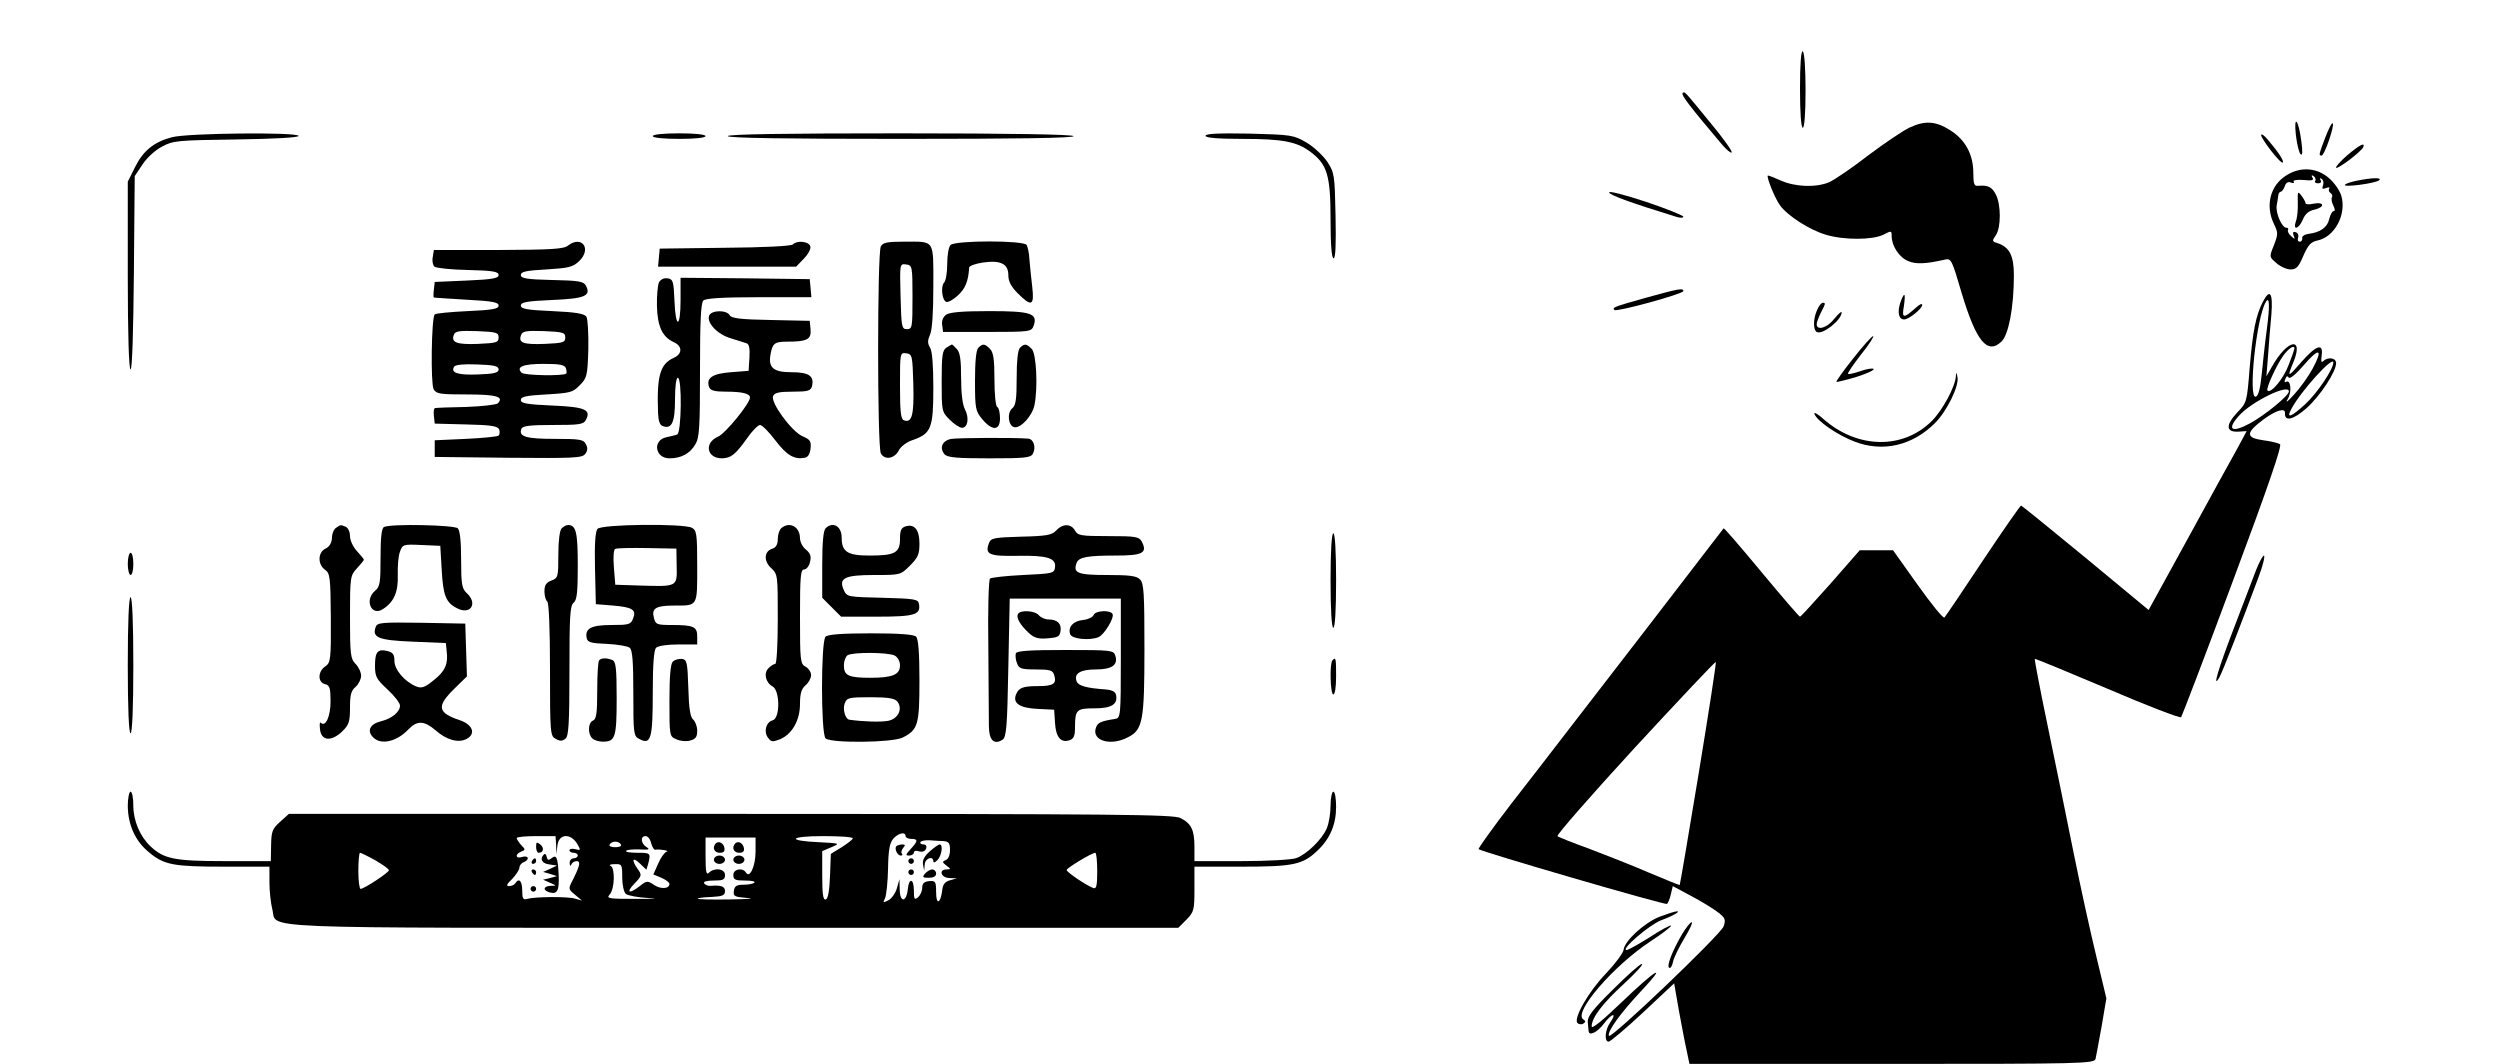 <?xml version="1.0" standalone="no"?>
<!DOCTYPE svg PUBLIC "-//W3C//DTD SVG 20010904//EN"
 "http://www.w3.org/TR/2001/REC-SVG-20010904/DTD/svg10.dtd">
<svg version="1.0" xmlns="http://www.w3.org/2000/svg"
 width="900pt" height="383pt" viewBox="0 0 900 383"
 preserveAspectRatio="xMidYMid meet">

<g transform="translate(0,383) scale(0.1,-0.1)"
fill="#000000" stroke="none">
<path d="M6480 3511 c0 -87 4 -141 10 -141 6 0 10 51 10 134 0 79 -4 137 -10
141 -6 4 -10 -43 -10 -134z"/>
<path d="M6057 3494 c-5 -6 30 -52 142 -184 16 -19 32 -32 35 -29 4 3 -30 51
-75 105 -100 122 -94 116 -102 108z"/>
<path d="M8265 3345 c4 -33 11 -64 17 -70 7 -7 8 8 3 45 -10 79 -28 101 -20
25z"/>
<path d="M6875 3371 c-22 -10 -89 -55 -149 -100 -59 -46 -123 -89 -141 -97
-48 -20 -122 -17 -174 6 -24 11 -45 19 -47 18 -5 -6 26 -83 44 -107 27 -38
107 -89 165 -106 66 -20 169 -19 207 0 29 15 30 15 30 -5 0 -35 27 -77 60 -90
28 -12 63 -10 130 5 24 6 26 3 62 -120 52 -173 92 -223 143 -175 26 24 45 124
45 239 0 71 -16 102 -60 116 -19 6 -19 8 -5 28 19 28 19 110 0 147 -15 28 -28
34 -66 31 -12 -1 -15 9 -15 46 0 67 -29 120 -83 154 -52 33 -90 36 -146 10z"/>
<path d="M8371 3335 c-24 -63 -24 -65 -13 -65 10 0 47 108 40 116 -4 3 -15
-20 -27 -51z"/>
<path d="M619 3336 c-65 -17 -104 -49 -133 -108 l-26 -52 0 -338 c0 -210 4
-338 10 -338 6 0 10 134 12 348 l3 348 28 42 c15 23 46 52 70 64 40 22 55 23
270 26 137 2 225 7 222 13 -9 14 -401 10 -456 -5z"/>
<path d="M2350 3340 c0 -6 38 -10 95 -10 57 0 95 4 95 10 0 6 -38 10 -95 10
-57 0 -95 -4 -95 -10z"/>
<path d="M2620 3340 c0 -7 215 -10 626 -10 414 0 623 3 619 10 -4 6 -223 10
-626 10 -406 0 -619 -3 -619 -10z"/>
<path d="M4340 3341 c0 -7 42 -11 133 -11 145 0 196 -10 245 -47 60 -45 72
-84 72 -243 0 -93 4 -140 11 -140 7 0 9 49 7 153 -3 148 -4 155 -30 195 -15
22 -49 54 -75 69 -46 27 -54 28 -205 32 -111 2 -158 0 -158 -8z"/>
<path d="M8140 3344 c0 -14 71 -106 78 -99 5 5 -14 35 -52 80 -14 17 -25 25
-26 19z"/>
<path d="M8450 3271 c-25 -22 -43 -42 -40 -45 6 -6 93 60 98 75 7 18 -14 7
-58 -30z"/>
<path d="M8233 3200 c-60 -36 -79 -109 -47 -176 16 -32 15 -38 0 -77 -17 -42
-17 -42 9 -64 14 -13 38 -23 51 -23 21 0 29 9 46 49 17 39 27 50 50 55 62 12
106 93 87 160 -5 19 -25 48 -45 65 -42 37 -101 42 -151 11z m102 -21 c-4 -5 1
-9 10 -9 10 0 13 5 9 12 -4 7 -3 8 4 4 6 -4 8 -14 5 -23 -5 -13 -2 -15 11 -10
9 4 15 3 11 -2 -3 -5 -1 -12 5 -16 6 -4 8 -10 5 -15 -3 -5 -1 -19 5 -30 6 -12
7 -20 1 -20 -5 0 -12 -13 -16 -29 -6 -29 -32 -48 -75 -53 -14 -2 -24 -9 -22
-16 1 -6 -3 -12 -9 -12 -6 0 -9 6 -6 14 3 8 0 17 -8 20 -10 3 -12 0 -8 -12 6
-14 5 -15 -9 -2 -9 8 -14 18 -11 23 2 4 0 7 -6 7 -16 0 -39 52 -35 80 3 14 5
31 6 38 1 6 5 12 9 12 4 0 10 9 14 19 4 13 12 18 22 14 9 -4 14 -2 10 3 -3 5
12 8 35 6 31 -3 39 -1 33 8 -5 9 -4 11 4 6 6 -4 9 -12 6 -17z"/>
<path d="M8272 3100 c1 -25 -2 -55 -7 -67 -11 -34 10 -28 25 6 8 20 21 32 41
36 39 9 38 29 -1 22 -16 -4 -30 -3 -30 1 0 5 -7 17 -15 28 -13 17 -14 15 -13
-26z"/>
<path d="M8487 3180 c-20 -4 -41 -10 -45 -15 -10 -11 111 5 123 16 11 10 -22
10 -78 -1z"/>
<path d="M5793 3137 c3 -10 81 -38 240 -87 15 -5 27 -5 27 0 0 4 -61 29 -136
54 -76 25 -134 40 -131 33z"/>
<path d="M2045 2946 c-16 -13 -61 -15 -251 -16 l-232 0 -4 -25 c-3 -14 0 -29
6 -35 7 -5 61 -11 122 -12 89 -2 109 -6 109 -18 0 -12 -22 -16 -115 -20 l-115
-5 -3 -27 c-2 -16 -2 -29 0 -29 2 -1 55 -4 118 -8 93 -5 115 -9 115 -21 0 -12
-21 -16 -112 -20 -61 -3 -115 -8 -118 -12 -12 -12 -15 -249 -4 -269 9 -17 23
-19 119 -19 106 0 136 -8 112 -32 -5 -5 -56 -11 -113 -13 -57 -1 -108 -3 -112
-4 -5 0 -7 -13 -5 -28 l3 -28 113 -3 c90 -2 114 -6 119 -18 3 -8 2 -18 -2 -22
-3 -4 -57 -9 -118 -12 l-112 -5 0 -30 0 -30 265 -3 c237 -2 266 -1 277 14 9
12 9 22 2 35 -8 17 -22 19 -112 19 -103 0 -131 8 -120 36 4 11 31 14 114 14
94 0 110 2 118 18 20 37 -2 47 -121 52 -92 4 -113 8 -113 20 0 12 19 16 92 20
85 5 95 7 120 33 26 26 28 33 31 130 1 56 -2 109 -7 117 -8 11 -38 16 -123 20
-92 4 -113 8 -113 20 0 12 21 16 113 20 119 5 141 15 121 52 -8 15 -26 18
-122 20 -92 2 -112 6 -112 18 0 12 19 16 92 20 80 5 95 8 118 30 46 44 10 94
-40 56z m-250 -331 c0 -18 -8 -20 -74 -23 -77 -3 -98 5 -87 33 5 13 19 15 83
13 70 -3 78 -5 78 -23z m240 0 c0 -18 -8 -20 -74 -23 -78 -3 -96 4 -85 32 5
14 18 16 83 14 68 -3 76 -5 76 -23z m-240 -115 c0 -12 -16 -16 -74 -18 -73 -3
-100 6 -86 28 4 7 34 10 83 8 61 -2 77 -6 77 -18z m242 5 c3 -9 4 -18 1 -20
-9 -9 -150 -7 -160 3 -21 21 4 32 78 32 58 0 76 -3 81 -15z"/>
<path d="M2854 2950 c-6 -6 -108 -11 -244 -12 l-235 -3 -3 -32 -3 -33 248 0
249 0 28 29 c17 18 26 36 23 45 -7 18 -48 21 -63 6z"/>
<path d="M3171 2943 c-13 -25 -13 -721 0 -745 14 -26 50 -19 65 11 7 14 29 30
50 37 66 23 74 42 74 187 0 82 -4 134 -12 146 -9 15 -9 25 0 46 8 16 12 81 12
174 0 172 7 161 -105 161 -61 0 -76 -3 -84 -17z m114 -183 c0 -108 -1 -115
-20 -115 -19 0 -20 8 -23 118 -3 118 -3 118 20 115 22 -3 23 -6 23 -118z m3
-314 c3 -110 -5 -140 -34 -129 -11 4 -14 30 -14 125 0 118 0 119 23 116 21 -3
22 -8 25 -112z"/>
<path d="M3422 2948 c-7 -7 -12 -37 -12 -68 0 -31 -5 -61 -11 -67 -13 -13 -8
-65 8 -70 6 -2 25 8 42 24 26 24 37 50 40 100 1 6 23 14 50 18 64 9 91 -5 91
-46 0 -22 10 -41 34 -65 50 -50 60 -45 52 24 -4 31 -8 75 -10 97 -1 23 -6 46
-10 53 -10 17 -257 17 -274 0z"/>
<path d="M2372 2813 c-4 -10 -8 -48 -7 -85 2 -73 19 -111 61 -130 31 -14 31
-42 0 -56 -50 -22 -62 -66 -57 -198 1 -29 6 -44 17 -48 32 -12 44 13 44 95 0
46 4 79 10 79 16 0 13 -200 -2 -204 -7 -3 -25 -7 -39 -10 -51 -11 -41 -76 11
-76 42 0 74 17 93 50 15 24 17 62 17 267 0 173 3 242 12 251 8 8 67 12 201 12
l188 0 -3 33 -3 32 -232 3 -233 2 0 -80 c0 -103 -18 -105 -22 -2 -3 70 -5 77
-25 80 -13 2 -25 -4 -31 -15z"/>
<path d="M5925 2758 c-117 -33 -122 -35 -113 -44 8 -8 248 58 248 68 0 12 -16
9 -135 -24z"/>
<path d="M6841 2740 c-11 -34 -6 -60 14 -60 17 0 65 39 65 52 0 7 -10 2 -22
-9 -46 -41 -52 -40 -44 5 7 49 2 54 -13 12z"/>
<path d="M8146 2743 c-25 -49 -36 -105 -47 -235 -10 -125 -10 -127 -45 -163
-42 -45 -41 -71 3 -69 l31 2 -36 -67 c-21 -37 -100 -181 -177 -322 l-140 -255
-227 188 c-125 103 -230 188 -232 188 -3 0 -65 -89 -137 -197 -72 -109 -135
-202 -139 -206 -4 -5 -47 48 -96 117 l-89 125 -60 0 -60 0 -105 -120 c-58 -65
-107 -119 -110 -119 -3 0 -65 72 -139 161 -73 88 -134 159 -136 157 -6 -9
-520 -676 -580 -753 -38 -49 -122 -159 -188 -243 -65 -85 -116 -156 -114 -159
9 -9 671 -202 678 -197 4 2 10 18 14 34 l7 30 69 -37 c38 -20 81 -47 96 -59
24 -19 26 -25 18 -49 -12 -31 -408 -409 -413 -394 -6 16 42 82 114 159 101
107 58 83 -66 -36 -72 -69 -110 -100 -110 -89 0 31 39 83 118 155 41 38 70 70
63 70 -7 0 -54 -42 -105 -93 -74 -73 -92 -97 -90 -117 1 -14 3 -28 3 -32 2
-19 31 -5 56 28 29 38 48 40 21 2 -18 -26 -21 -68 -5 -68 6 0 62 47 124 105
l112 105 17 -98 c10 -53 22 -118 28 -144 l10 -48 728 0 c685 0 729 1 734 18 2
9 12 62 22 118 l17 100 -36 150 c-20 82 -57 250 -82 374 -25 124 -67 331 -94
460 -27 129 -47 236 -46 238 1 2 119 -47 261 -107 142 -61 262 -107 266 -103
3 4 88 225 187 492 127 340 177 486 169 491 -7 4 -34 11 -60 14 -65 9 -64 27
2 76 45 33 78 42 76 21 -2 -31 31 -23 78 19 48 43 106 130 106 162 0 19 -30
23 -46 7 -7 -7 -9 -1 -6 20 7 46 -19 38 -72 -22 -50 -58 -53 -58 -31 -5 41 97
-20 87 -76 -13 l-20 -35 6 75 c3 41 8 108 12 148 6 78 -5 95 -31 45z m15 -95
c-7 -51 -15 -126 -19 -167 -5 -50 -12 -76 -21 -79 -29 -10 2 285 36 341 13 22
15 -11 4 -95z m99 -73 c0 -2 -9 -29 -21 -59 -18 -49 -64 -104 -76 -92 -7 6 32
91 57 126 19 26 40 40 40 25z m65 -73 c-14 -26 -44 -68 -66 -92 -22 -25 -33
-33 -24 -18 17 27 12 74 -6 63 -5 -3 -6 1 -2 10 4 11 8 13 12 6 4 -7 27 12 56
46 55 64 69 57 30 -15z m75 23 c0 -24 -57 -109 -100 -149 -52 -48 -71 -55 -51
-18 34 64 151 193 151 167z m-160 -104 c0 -15 -85 -85 -140 -115 -66 -36 -85
-23 -40 27 45 51 180 117 180 88z m-2125 -1377 c-36 -219 -67 -399 -68 -400
-1 -1 -51 19 -112 45 -60 26 -157 64 -215 86 -58 21 -109 41 -113 45 -4 4 121
147 279 319 158 171 289 310 291 308 2 -3 -26 -184 -62 -403z"/>
<path d="M6542 2715 c-15 -32 -15 -72 -2 -80 20 -12 89 42 90 70 0 6 -12 -5
-26 -22 -25 -33 -64 -45 -64 -20 0 6 7 25 15 41 17 33 18 36 7 36 -5 0 -14
-11 -20 -25z"/>
<path d="M2553 2694 c-10 -26 30 -68 78 -82 24 -8 50 -15 57 -18 9 -3 12 -19
10 -51 l-3 -48 -64 -5 c-67 -5 -90 -21 -78 -54 5 -12 20 -16 61 -16 58 0 86
-7 86 -21 0 -21 -88 -129 -115 -141 -51 -22 -41 -78 14 -78 33 1 48 13 91 73
18 26 39 47 46 47 8 0 32 -25 55 -55 41 -54 68 -70 106 -63 12 2 19 14 21 34
3 26 -2 32 -30 44 -39 18 -114 120 -105 144 5 12 21 16 71 16 54 0 64 3 69 19
9 37 -10 51 -73 51 -66 0 -85 16 -76 65 7 39 15 45 59 45 73 0 88 8 85 44 l-3
31 -140 3 c-110 2 -141 6 -148 17 -11 20 -66 19 -74 -1z"/>
<path d="M3406 2697 c-11 -8 -17 -23 -14 -38 l3 -24 159 0 c155 0 159 1 167
22 16 45 -9 53 -160 53 -97 0 -142 -4 -155 -13z"/>
<path d="M6671 2539 c-35 -44 -62 -82 -60 -84 2 -1 35 7 72 18 38 12 66 25 62
29 -4 3 -25 0 -47 -8 -23 -8 -43 -12 -45 -10 -3 2 19 34 47 70 29 36 48 66 43
66 -4 0 -37 -36 -72 -81z"/>
<path d="M3408 2579 c-15 -9 -18 -26 -18 -120 0 -109 0 -111 29 -140 16 -16
36 -29 44 -29 21 0 27 35 11 66 -9 16 -14 59 -14 114 0 67 -4 92 -16 104 -8 9
-16 16 -17 16 -1 0 -10 -5 -19 -11z"/>
<path d="M3522 2578 c-8 -8 -12 -49 -12 -119 0 -101 2 -109 26 -138 36 -43 64
-42 64 3 0 19 -4 38 -10 41 -6 3 -10 48 -10 100 0 72 -4 97 -16 109 -19 19
-26 20 -42 4z"/>
<path d="M3672 2578 c-8 -8 -12 -47 -12 -109 0 -75 -3 -99 -16 -109 -20 -17
-14 -64 8 -68 23 -4 64 41 72 79 13 64 7 187 -10 203 -19 19 -26 20 -42 4z"/>
<path d="M7041 2475 c-2 -37 -48 -122 -86 -160 -104 -104 -268 -101 -390 6
-21 19 -36 27 -33 19 8 -25 84 -77 145 -100 102 -39 208 -14 289 67 43 43 87
133 81 165 -4 20 -4 20 -6 3z"/>
<path d="M3425 2250 c-33 -6 -44 -32 -25 -55 10 -12 43 -15 161 -15 127 0 149
2 157 16 13 23 3 54 -17 55 -47 4 -251 3 -276 -1z"/>
<path d="M1210 1930 c-8 -5 -15 -21 -15 -37 -1 -18 -9 -31 -23 -38 -28 -13
-29 -57 -2 -76 18 -13 20 -26 21 -174 1 -151 -1 -161 -20 -174 -27 -18 -28
-57 -1 -64 17 -4 20 -14 20 -62 0 -54 -18 -94 -35 -77 -4 4 -5 -6 -3 -23 4
-42 40 -46 79 -9 25 24 29 35 29 86 0 46 4 62 20 75 11 10 20 28 20 40 0 13
-9 32 -20 43 -18 18 -20 33 -20 169 0 144 1 149 25 175 14 15 25 29 25 31 0 2
-11 16 -25 31 -14 15 -25 39 -25 54 0 16 -7 30 -16 34 -19 7 -16 8 -34 -4z"/>
<path d="M1383 1933 c-9 -3 -13 -35 -13 -109 0 -92 -2 -106 -20 -121 -39 -33
-13 -93 28 -66 40 25 56 62 54 122 -1 32 2 71 8 85 9 26 12 27 77 24 l68 -3 5
-85 c5 -93 15 -119 54 -139 49 -27 78 16 36 54 -17 16 -20 31 -20 120 0 65 -4
105 -12 113 -12 12 -238 17 -265 5z"/>
<path d="M2022 1928 c-7 -7 -12 -44 -12 -95 0 -80 -1 -84 -25 -93 -19 -7 -25
-17 -25 -39 0 -16 5 -33 10 -36 6 -4 10 -97 10 -245 0 -232 1 -240 21 -250 15
-9 24 -8 35 1 11 9 14 54 14 244 0 195 2 235 15 245 12 10 15 38 15 134 0 119
-6 146 -35 146 -6 0 -16 -5 -23 -12z"/>
<path d="M2151 1926 c-8 -9 -11 -56 -9 -142 l3 -129 62 -5 c70 -6 85 -15 72
-47 -8 -21 -15 -23 -77 -23 -73 0 -97 -12 -90 -47 3 -15 15 -19 73 -21 38 -2
75 -8 82 -14 10 -8 13 -51 13 -164 0 -145 1 -154 21 -164 42 -23 49 -1 49 164
0 105 4 156 12 164 7 7 40 12 80 12 l68 0 0 29 c0 35 -13 41 -91 41 -55 0 -59
2 -65 26 -9 34 7 44 73 44 86 0 83 -5 83 141 0 117 -2 129 -19 139 -31 16
-326 13 -340 -4z m285 -134 c2 -75 2 -74 -131 -70 l-90 3 -5 63 c-3 37 -1 64
5 66 6 3 57 4 115 3 l105 -2 1 -63z"/>
<path d="M2812 1928 c-7 -7 -12 -24 -12 -39 0 -18 -6 -30 -19 -34 -30 -9 -33
-44 -5 -70 24 -22 24 -26 24 -184 0 -92 -4 -161 -9 -161 -5 0 -16 -7 -24 -15
-19 -18 -11 -52 14 -66 27 -14 28 -114 1 -122 -24 -6 -34 -41 -17 -63 11 -15
16 -16 44 -5 43 19 71 68 71 127 0 37 5 54 20 67 11 9 20 26 20 37 0 10 -9 24
-20 30 -19 10 -20 21 -20 180 0 144 2 170 15 170 8 0 18 12 21 27 5 20 2 30
-14 44 -12 9 -22 28 -22 41 0 28 -17 48 -40 48 -9 0 -21 -5 -28 -12z"/>
<path d="M2972 1928 c-8 -8 -12 -52 -12 -131 l0 -119 34 -34 34 -34 130 0
c136 0 158 7 150 47 -3 16 -17 18 -131 21 -124 3 -128 3 -139 27 -20 44 2 55
109 55 95 0 95 0 129 34 29 29 34 41 34 79 0 50 -18 72 -50 62 -16 -5 -20 -15
-20 -45 0 -50 -18 -60 -109 -60 -80 0 -101 13 -101 65 0 41 -32 59 -58 33z"/>
<path d="M3802 1920 c-15 -16 -34 -20 -126 -22 -100 -3 -109 -5 -116 -24 -15
-40 1 -47 104 -45 106 2 139 -8 134 -42 -3 -21 -9 -22 -115 -27 -61 -3 -115
-9 -119 -13 -5 -5 -8 -115 -6 -245 1 -130 2 -259 2 -285 0 -51 18 -70 49 -50
14 9 17 44 21 259 l5 249 200 0 200 0 0 -215 c0 -207 -1 -215 -20 -218 -51 -8
-64 -13 -70 -33 -15 -46 54 -66 116 -33 53 27 59 58 59 318 0 200 -2 237 -16
250 -12 13 -38 16 -119 16 -106 0 -123 7 -109 44 8 20 37 26 140 26 98 0 116
9 94 51 -10 17 -22 19 -120 19 -99 0 -110 2 -120 20 -14 25 -44 26 -68 0z"/>
<path d="M4790 1740 c0 -107 4 -170 10 -170 6 0 10 63 10 170 0 107 -4 170
-10 170 -6 0 -10 -63 -10 -170z"/>
<path d="M460 1800 c0 -22 5 -40 10 -40 6 0 10 18 10 40 0 22 -4 40 -10 40 -5
0 -10 -18 -10 -40z"/>
<path d="M8122 1778 c-11 -29 -48 -125 -81 -212 -56 -146 -78 -221 -51 -174
10 16 82 202 141 361 16 42 24 77 19 77 -4 0 -17 -24 -28 -52z"/>
<path d="M460 1435 c0 -157 4 -245 10 -245 6 0 10 88 10 245 0 157 -4 245 -10
245 -6 0 -10 -88 -10 -245z"/>
<path d="M3665 1620 c-8 -13 7 -39 38 -68 19 -18 34 -23 68 -20 38 3 44 6 47
27 4 26 -12 41 -44 41 -12 0 -27 7 -34 15 -14 17 -66 20 -75 5z"/>
<path d="M3937 1616 c-3 -8 -20 -16 -38 -18 -35 -3 -56 -26 -46 -52 7 -16 68
-23 101 -10 21 8 59 71 51 84 -9 15 -62 12 -68 -4z"/>
<path d="M1353 1574 c-15 -39 8 -49 133 -54 l119 -5 3 -29 c6 -47 -6 -73 -47
-105 -32 -26 -43 -30 -63 -22 -41 17 -78 60 -78 91 0 23 -5 31 -24 36 -36 9
-46 -2 -46 -52 0 -40 5 -49 45 -86 25 -23 45 -49 45 -58 0 -23 -29 -47 -70
-57 -39 -10 -50 -35 -26 -58 27 -28 85 -15 126 29 32 33 57 32 98 -3 39 -35
83 -47 112 -31 34 18 22 51 -24 67 -81 27 -85 50 -21 113 l46 45 -3 95 -3 95
-158 3 c-139 2 -158 1 -164 -14z"/>
<path d="M2972 1538 c-17 -17 -17 -349 0 -366 18 -18 241 -16 278 3 55 28 60
46 60 205 0 100 -4 150 -12 158 -8 8 -59 12 -163 12 -104 0 -155 -4 -163 -12z
m249 -68 c11 -6 19 -21 19 -35 0 -34 -27 -45 -107 -45 -79 0 -95 8 -95 45 0
15 6 31 13 36 19 12 146 11 170 -1z m9 -165 c21 -26 4 -63 -33 -70 -26 -5 -90
-3 -139 4 -15 2 -25 37 -17 59 8 20 14 22 92 22 63 0 88 -4 97 -15z"/>
<path d="M3657 1478 c-2 -7 -1 -23 4 -35 7 -20 15 -23 68 -23 51 0 61 -3 66
-20 10 -31 -2 -40 -58 -40 -56 0 -70 -6 -80 -32 -11 -30 15 -47 78 -50 l60 -3
3 -47 c3 -52 21 -73 52 -63 15 5 20 15 20 45 0 65 5 70 70 70 61 0 84 14 78
47 -2 13 -14 19 -38 21 -69 5 -98 13 -104 29 -11 28 13 43 69 43 58 0 81 16
70 50 -6 19 -14 20 -180 20 -129 0 -174 -3 -178 -12z"/>
<path d="M2157 1453 c-4 -3 -7 -52 -7 -109 0 -81 -3 -103 -15 -108 -18 -7 -20
-47 -3 -64 7 -7 24 -12 38 -12 45 0 50 14 50 156 0 111 -3 133 -16 138 -20 8
-39 8 -47 -1z"/>
<path d="M2422 1448 c-8 -8 -12 -52 -12 -140 0 -126 0 -129 24 -139 14 -7 36
-9 50 -5 20 5 26 13 26 35 0 16 -7 34 -15 41 -10 9 -15 39 -17 113 -3 93 -5
102 -23 105 -11 1 -26 -3 -33 -10z"/>
<path d="M4797 1453 c-11 -10 -8 -123 3 -123 6 0 10 28 10 65 0 65 -1 71 -13
58z"/>
<path d="M460 928 c1 -68 27 -126 76 -166 55 -46 88 -52 272 -52 l162 0 0 -57
c0 -32 5 -75 10 -95 21 -74 -123 -68 1658 -68 l1604 0 29 29 c27 28 29 34 29
110 l0 81 170 0 c186 0 220 7 273 58 45 42 67 94 67 157 0 30 -4 55 -10 55 -5
0 -10 -23 -10 -50 0 -28 -6 -65 -14 -83 -17 -39 -71 -92 -109 -106 -16 -6
-103 -11 -198 -11 l-169 0 0 51 c0 61 -11 84 -50 104 -25 13 -220 15 -1619 15
l-1591 0 -31 -28 c-29 -26 -32 -35 -33 -85 l-1 -57 -168 0 c-179 0 -217 8
-265 53 -38 36 -62 92 -62 147 0 27 -4 50 -10 50 -5 0 -10 -24 -10 -52z m2800
-108 c0 -5 9 -10 20 -10 26 0 25 -8 -2 -37 -18 -20 -19 -23 -5 -23 9 0 17 5
17 11 0 6 8 8 19 4 12 -3 21 0 25 10 3 9 0 15 -10 15 -8 0 -13 4 -10 9 3 4 18
7 33 6 15 -1 38 -3 51 -3 18 -2 22 -8 22 -32 0 -18 -6 -33 -15 -36 -14 -6 -13
-8 2 -20 17 -13 17 -13 1 -14 -30 0 -21 -30 10 -31 l27 -1 -25 -7 c-18 -5 -26
-15 -28 -36 -6 -49 -22 -54 -22 -7 0 38 -2 42 -25 40 -18 -2 -25 -8 -25 -24 0
-12 -7 -27 -15 -34 -13 -11 -15 -7 -15 24 0 44 -18 48 -22 4 -5 -47 -28 -48
-29 -1 l-1 38 -9 -32 c-5 -18 -19 -38 -31 -44 -19 -10 -20 -9 -12 7 5 11 10
59 11 107 1 68 6 93 19 108 18 20 44 26 44 9z m-1258 -32 l1 -33 4 33 c6 43
51 43 74 -1 10 -18 9 -19 -10 -14 -11 3 -21 1 -21 -4 0 -5 7 -9 15 -9 8 0 15
-4 15 -10 0 -5 -7 -10 -15 -10 -8 0 -15 -8 -14 -17 0 -11 3 -13 6 -5 2 6 11
12 19 12 15 0 12 -16 -14 -68 -17 -32 -16 -33 8 -53 l25 -21 -25 7 c-27 8
-145 7 -172 -1 -15 -4 -18 1 -18 30 0 35 -12 47 -25 26 -3 -5 -13 -10 -22 -10
-12 0 -9 7 11 26 14 15 26 33 26 41 0 7 7 16 15 19 23 9 18 26 -5 19 -24 -8
-27 10 -4 19 16 6 16 8 0 24 -9 10 -16 22 -16 25 0 4 32 7 70 7 l70 0 2 -32z
m342 7 c4 -14 10 -24 14 -24 18 3 55 -4 42 -7 -8 -3 -22 -22 -31 -44 l-17 -38
29 -12 c16 -7 29 -17 29 -22 0 -18 -31 -20 -55 -4 -24 16 -27 16 -52 -4 -38
-30 -51 -24 -19 9 27 28 27 31 12 52 -24 34 -19 46 8 20 l23 -22 7 23 c9 37 8
38 -41 38 -25 0 -43 3 -39 7 3 4 26 6 49 5 33 -2 38 0 25 8 -21 13 -24 40 -4
40 8 0 17 -11 20 -25z m376 -31 c0 -52 -21 -97 -34 -76 -12 20 -46 14 -46 -8
0 -17 7 -20 42 -20 23 0 38 -3 34 -7 -4 -5 -22 -8 -39 -8 -25 0 -33 -5 -35
-22 -3 -20 2 -22 50 -26 29 -2 -1 -4 -66 -5 -66 -1 -117 0 -114 3 2 3 25 5 51
6 38 2 47 6 47 21 0 17 -14 22 -52 19 -9 -1 -19 3 -23 9 -4 6 9 10 34 10 34 0
41 3 41 20 0 23 -38 28 -58 8 -9 -9 -12 3 -12 58 l0 69 90 0 90 0 0 -51z m350
48 c0 -4 -18 -18 -40 -32 l-39 -24 -3 -80 c-2 -52 -7 -81 -15 -84 -10 -3 -13
19 -13 85 l0 89 33 14 c32 14 32 14 -43 18 -120 5 -110 22 13 22 59 0 107 -3
107 -8z m-835 -22 c4 -6 -5 -10 -20 -10 -15 0 -24 4 -20 10 3 6 12 10 20 10 8
0 17 -4 20 -10z m-884 -57 c27 -16 49 -31 49 -36 0 -8 -89 -67 -102 -67 -4 0
-8 29 -8 65 0 36 3 65 6 65 3 0 28 -12 55 -27z m2599 -39 c0 -53 -3 -65 -14
-61 -26 10 -96 57 -96 65 0 7 89 61 103 62 4 0 7 -30 7 -66z m-1710 -23 c0
-27 6 -53 13 -59 7 -6 44 -13 82 -15 41 -2 23 -3 -42 -3 -104 0 -111 1 -98 16
18 20 20 96 3 103 -7 3 -1 6 15 6 26 1 27 -1 27 -48z"/>
<path d="M3227 784 c-8 -9 3 -34 16 -34 6 0 7 3 4 7 -4 3 -2 12 4 20 9 10 8
13 -3 13 -8 0 -17 -3 -21 -6z"/>
<path d="M3347 765 c-20 -18 -27 -32 -24 -48 l4 -22 2 23 c1 22 31 33 31 11 0
-6 7 -4 15 5 15 15 21 56 8 56 -5 0 -21 -12 -36 -25z"/>
<path d="M3270 730 c0 -5 5 -10 10 -10 6 0 10 5 10 10 0 6 -4 10 -10 10 -5 0
-10 -4 -10 -10z"/>
<path d="M3270 690 c0 -5 5 -10 10 -10 6 0 10 5 10 10 0 6 -4 10 -10 10 -5 0
-10 -4 -10 -10z"/>
<path d="M3330 685 c-11 -13 -8 -15 14 -15 16 0 26 5 26 15 0 8 -6 15 -14 15
-7 0 -19 -7 -26 -15z"/>
<path d="M1930 781 c0 -11 4 -21 9 -21 18 0 21 18 6 30 -13 10 -15 9 -15 -9z"/>
<path d="M1958 754 c-16 -16 -7 -33 20 -36 l27 -4 -25 -12 -25 -11 25 -7 25
-8 -25 -7 -25 -6 25 -11 c24 -10 24 -11 3 -11 -28 -1 -30 -17 -3 -24 27 -7 34
8 31 67 -3 60 -8 71 -26 56 -10 -8 -14 -7 -17 5 -1 9 -6 13 -10 9z"/>
<path d="M1915 730 c-3 -5 -1 -10 4 -10 6 0 11 5 11 10 0 6 -2 10 -4 10 -3 0
-8 -4 -11 -10z"/>
<path d="M1915 690 c3 -5 8 -10 11 -10 2 0 4 5 4 10 0 6 -5 10 -11 10 -5 0 -7
-4 -4 -10z"/>
<path d="M1910 630 c0 -5 5 -10 10 -10 6 0 10 5 10 10 0 6 -4 10 -10 10 -5 0
-10 -4 -10 -10z"/>
<path d="M2577 794 c-14 -15 -6 -34 14 -34 14 0 19 5 17 17 -3 18 -20 27 -31
17z"/>
<path d="M2647 794 c-14 -15 -6 -34 14 -34 14 0 19 5 17 17 -3 18 -20 27 -31
17z"/>
<path d="M2570 735 c0 -8 9 -15 20 -15 11 0 20 7 20 15 0 8 -9 15 -20 15 -11
0 -20 -7 -20 -15z"/>
<path d="M2640 735 c0 -8 9 -15 20 -15 11 0 20 7 20 15 0 8 -9 15 -20 15 -11
0 -20 -7 -20 -15z"/>
<path d="M5975 530 c-56 -22 -127 -88 -130 -119 -1 -11 -29 -49 -63 -85 -63
-65 -119 -163 -103 -179 5 -5 15 -6 21 -2 9 6 9 9 0 15 -38 24 109 194 243
282 43 28 75 53 73 56 -3 2 -38 -16 -77 -42 -40 -25 -77 -46 -83 -46 -24 0 82
91 124 107 44 16 74 34 55 32 -6 0 -33 -9 -60 -19z"/>
<path d="M6056 468 c-36 -62 -57 -116 -47 -122 5 -3 11 7 14 22 3 15 22 53 41
85 19 31 31 57 26 57 -5 0 -20 -19 -34 -42z"/>
</g>
</svg>

